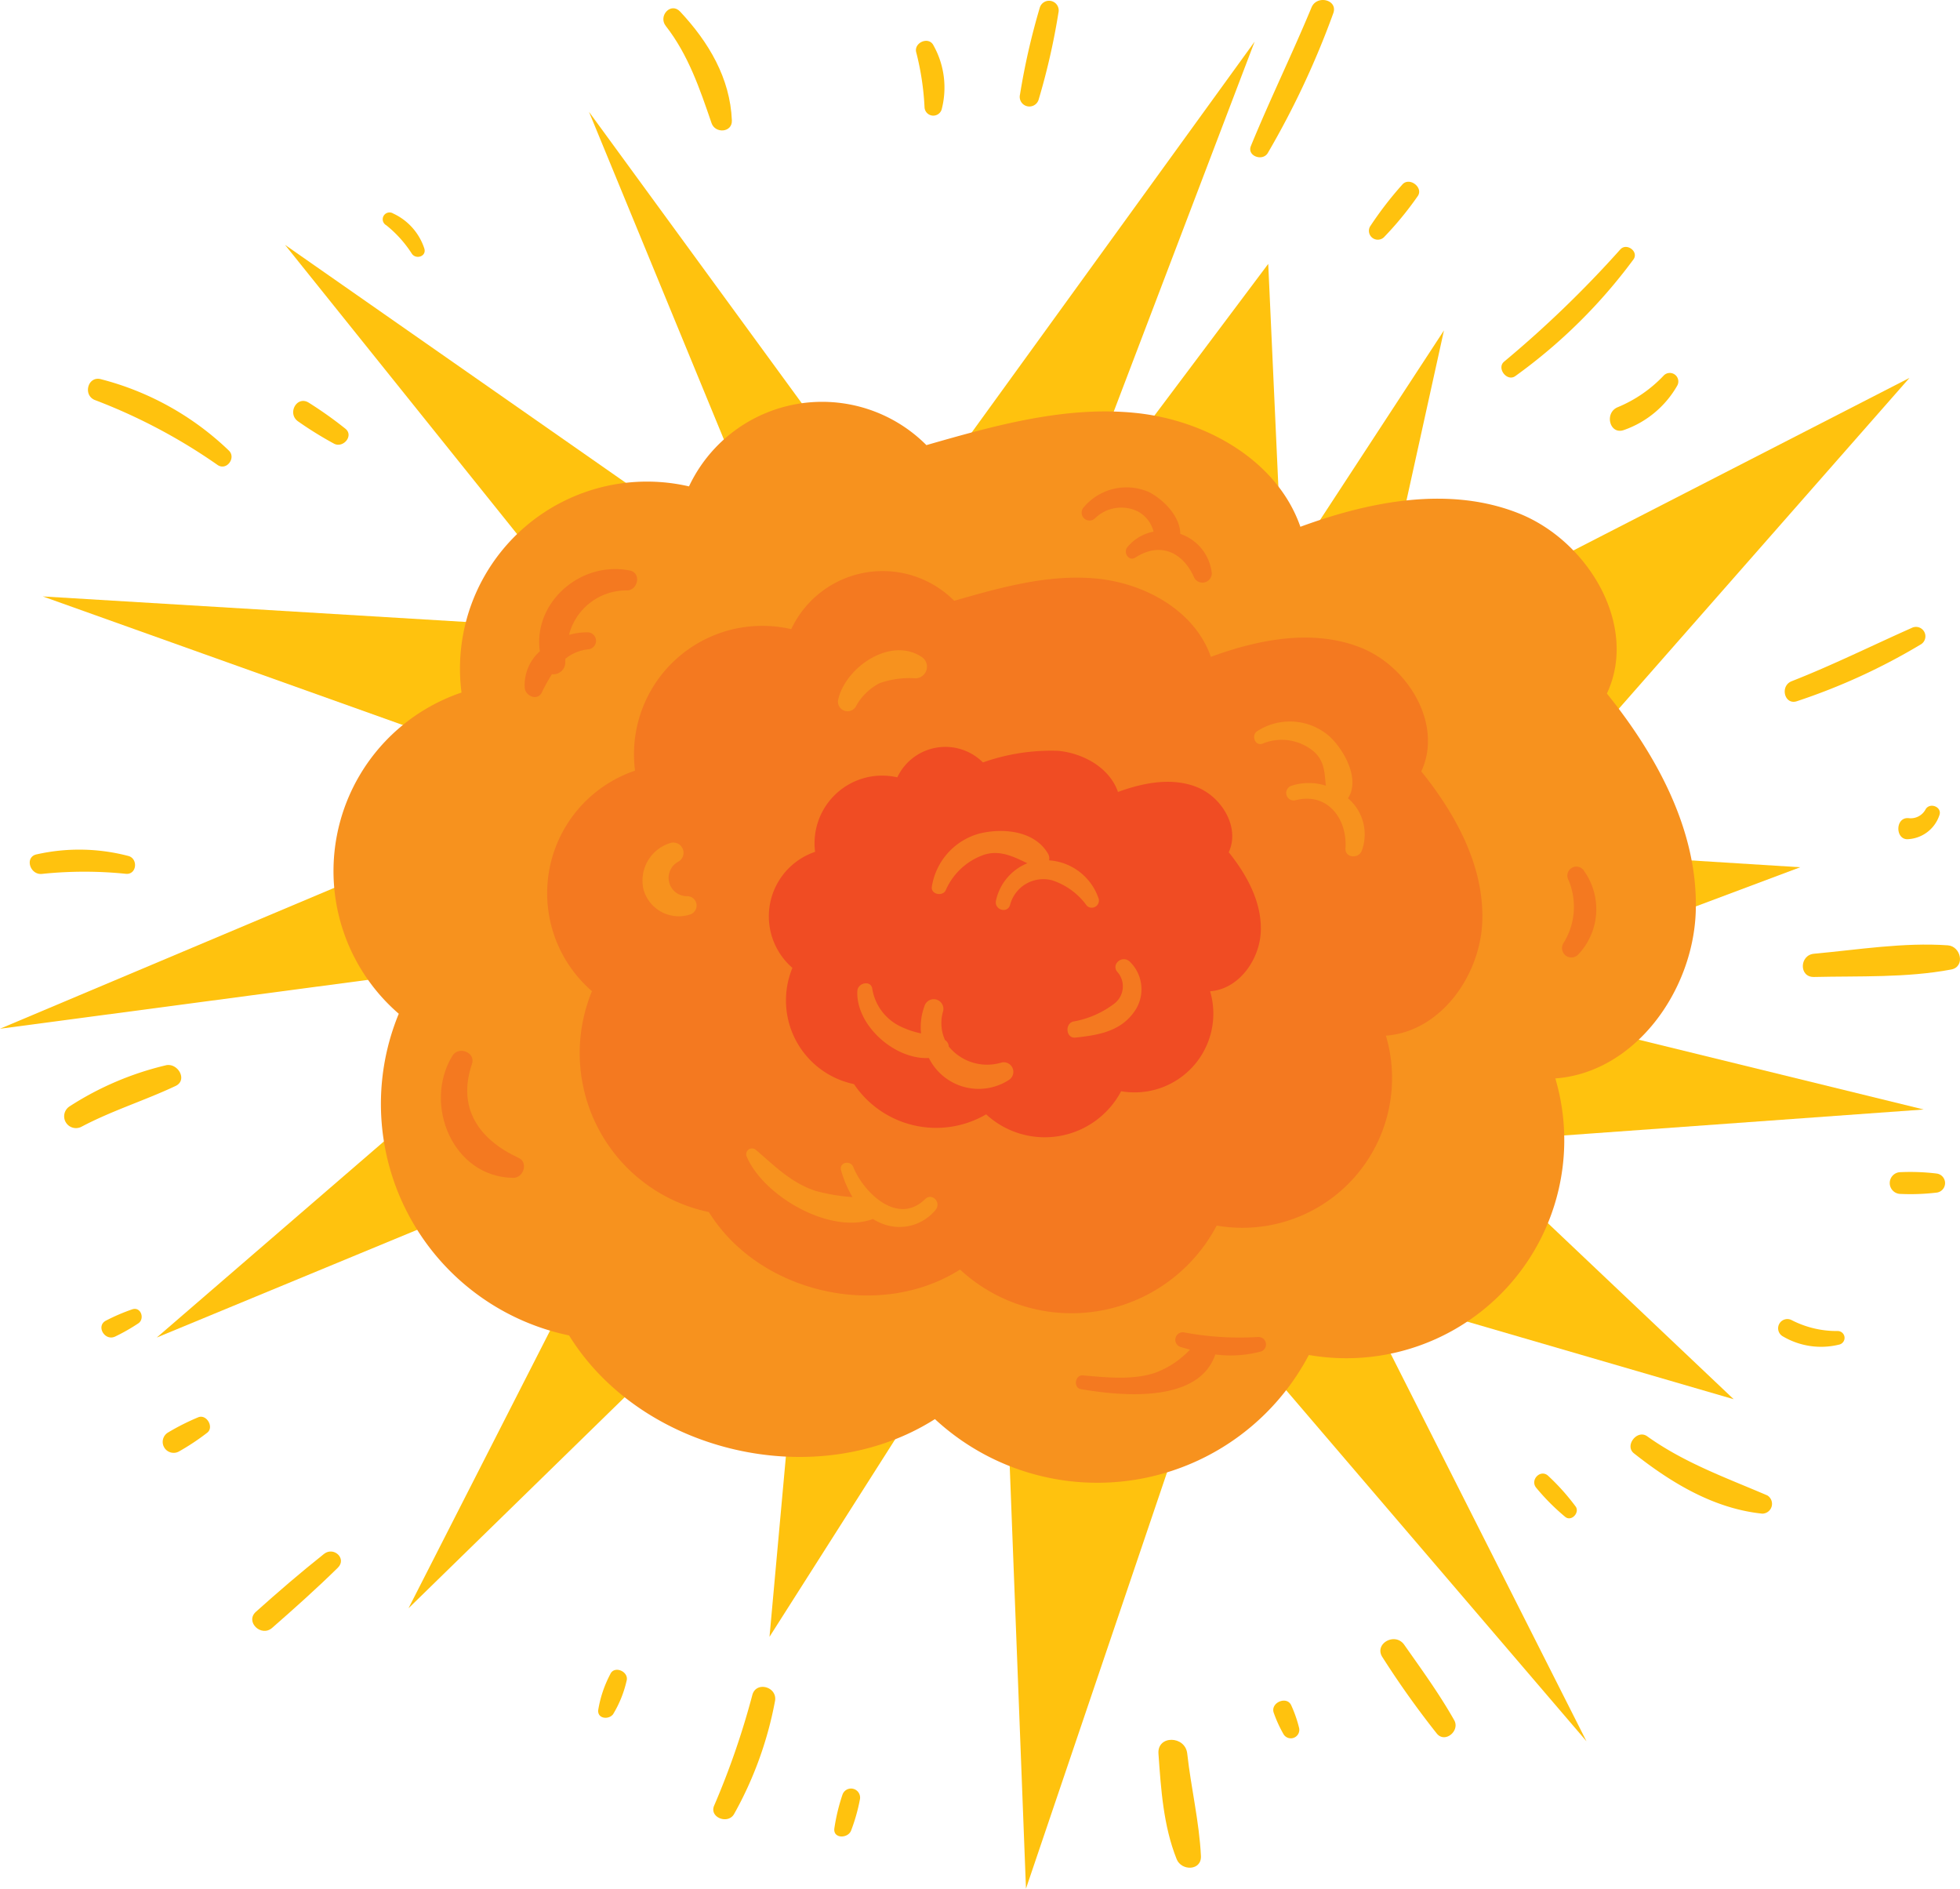 <svg xmlns="http://www.w3.org/2000/svg" width="171.042" height="164.783" viewBox="0 0 171.042 164.783">
  <g id="explosion-01" transform="translate(-23.34 -45.979)">
    <path id="Path_15" data-name="Path 15" d="M132.827,57.16l-31.144,43.017L74.74,63.285l17.41,42.279L48.213,74.891l26.943,33.575-48.083-2.9L73.5,122.145,23.34,143.285,76.4,136.237,37.019,170.228,80.127,152.4l-21.14,41.451,34.819-33.987-3.314,36.476L110.8,164.425l2.073,53.886,17-50.156,31.914,37.3-19.9-39.378,32.746,9.533L151.01,153.231l40.206-2.9-40.622-9.946,29.844-11.19-26.527-1.66L189.972,86.5l-46.838,24.041,6.216-28.187-14.092,21.556-1.244-27.359L116.6,99.761Z" transform="translate(0 -7.548)" fill="#ffc20e"/>
    <path id="Path_16" data-name="Path 16" d="M198.034,237.043a19.021,19.021,0,0,0,21.5-24.132c6.957-.513,12.055-7.662,12.256-14.622s-3.382-13.523-7.756-18.959c2.772-5.907-1.6-13.28-7.655-15.707s-12.968-1.092-19.093,1.157c-2.028-5.829-8.3-9.329-14.436-9.939s-12.253,1.108-18.2,2.814a12.841,12.841,0,0,0-20.717,3.6,16.321,16.321,0,0,0-19.853,17.988,16.448,16.448,0,0,0-5.475,28.025,20.636,20.636,0,0,0,14.862,28.067c6.4,10.323,21.676,13.819,31.927,7.3a20.854,20.854,0,0,0,32.626-5.589Z" transform="translate(-60.466 -72.839)" fill="#f7921e"/>
    <path id="Path_17" data-name="Path 17" d="M228.729,256.431A13.062,13.062,0,0,0,243.49,239.86c4.773-.351,8.273-5.257,8.412-10.047s-2.323-9.283-5.326-13.013c1.9-4.055-1.1-9.117-5.254-10.784s-8.9-.751-13.108.793c-1.394-4-5.7-6.4-9.913-6.823s-8.412.76-12.484,1.93a8.815,8.815,0,0,0-14.222,2.476,11.2,11.2,0,0,0-13.631,12.347,11.291,11.291,0,0,0-3.759,19.239,14.17,14.17,0,0,0,10.2,19.271c4.393,7.087,14.882,9.488,21.92,5.017a14.316,14.316,0,0,0,22.4-3.841Z" transform="translate(-99.206 -103.519)" fill="#f47920"/>
    <path id="Path_18" data-name="Path 18" d="M260.571,276.579a6.872,6.872,0,0,0,7.766-8.721c2.512-.185,4.354-2.765,4.426-5.287s-1.222-4.874-2.8-6.846c1-2.135-.578-4.8-2.765-5.676s-4.685-.393-6.9.419c-.731-2.106-3-3.373-5.215-3.59a17.83,17.83,0,0,0-6.57,1.014,4.64,4.64,0,0,0-7.473,1.3,5.9,5.9,0,0,0-7.174,6.5,5.943,5.943,0,0,0-1.979,10.125,7.457,7.457,0,0,0,5.371,10.141,8.649,8.649,0,0,0,11.535,2.638,7.538,7.538,0,0,0,11.779-2.015Z" transform="translate(-139.396 -135.39)" fill="#f04c23"/>
    <path id="Path_19" data-name="Path 19" d="M322.446,180.855c0-1.514-1.465-3-2.723-3.642a4.873,4.873,0,0,0-5.683,1.3.689.689,0,1,0,.975.975,3.285,3.285,0,0,1,3.727-.591,2.752,2.752,0,0,1,1.371,1.764A3.9,3.9,0,0,0,317.839,182c-.406.478.114,1.3.705.913,2.171-1.4,4.169-.448,5.134,1.8a.82.82,0,0,0,1.521-.409A4.088,4.088,0,0,0,322.446,180.855Z" transform="translate(-196.108 -88.295)" fill="#f47920"/>
    <path id="Path_20" data-name="Path 20" d="M173.422,198.912c-4.344-.855-8.448,2.84-7.847,7.051a3.941,3.941,0,0,0-1.319,3.184c.058.725,1.115,1.183,1.495.4a14.482,14.482,0,0,1,.881-1.589,1.033,1.033,0,0,0,1.16-.949,2.719,2.719,0,0,1,.019-.4,3.776,3.776,0,0,1,1.95-.816.743.743,0,0,0,0-1.485,5.569,5.569,0,0,0-1.644.224,5.162,5.162,0,0,1,5.072-3.88C174.156,200.625,174.442,199.111,173.422,198.912Z" transform="translate(-95.124 -103.158)" fill="#f47920"/>
    <path id="Path_21" data-name="Path 21" d="M148.537,337.492c-3.46-1.6-5.391-4.331-4.081-8.191.348-1.03-1.17-1.6-1.706-.721-2.58,4.224.02,10.589,5.316,10.651C148.946,339.24,149.4,337.892,148.537,337.492Z" transform="translate(-79.931 -190.483)" fill="#f47920"/>
    <path id="Path_22" data-name="Path 22" d="M328.172,404.141a26.375,26.375,0,0,1-6.359-.39.655.655,0,0,0-.348,1.264c.263.081.533.156.8.227a7.992,7.992,0,0,1-2.986,2c-2,.689-4.3.422-6.369.247-.686-.055-.842,1.089-.162,1.2,3.412.585,10.251,1.3,11.727-3.025a10.3,10.3,0,0,0,3.87-.231.651.651,0,0,0-.175-1.29Z" transform="translate(-195.079 -241.507)" fill="#f47920"/>
    <path id="Path_23" data-name="Path 23" d="M444.785,279.071a.787.787,0,1,0-1.358.8,5.975,5.975,0,0,1-.471,5.524.819.819,0,0,0,1.28.991A5.753,5.753,0,0,0,444.785,279.071Z" transform="translate(-283.202 -157.092)" fill="#f47920"/>
    <path id="Path_24" data-name="Path 24" d="M368.355,246.421c1.108-1.677-.383-4.3-1.657-5.439a5.247,5.247,0,0,0-6.258-.419c-.556.344-.2,1.339.458,1.092a4.365,4.365,0,0,1,4.455.669c1.007.887.946,1.927,1.072,3a4.874,4.874,0,0,0-2.98,0,.655.655,0,1,0,.348,1.264c2.788-.705,4.507,1.625,4.344,4.2-.055.864,1.173.929,1.43.192A4.13,4.13,0,0,0,368.355,246.421Z" transform="translate(-227.382 -130.793)" fill="#f7921e"/>
    <path id="Path_25" data-name="Path 25" d="M239.36,358.8c-2.378,2.326-5.348-.559-6.258-2.8-.26-.65-1.274-.409-1.066.292a10.04,10.04,0,0,0,.994,2.326,16.678,16.678,0,0,1-3.165-.526c-2.138-.673-3.594-2.167-5.244-3.574a.51.51,0,0,0-.8.617c1.5,3.418,7.21,6.726,10.911,5.423a.725.725,0,0,0,.068-.039,4.016,4.016,0,0,0,.725.374,4.066,4.066,0,0,0,4.76-1.167C240.8,359.089,239.981,358.2,239.36,358.8Z" transform="translate(-135.296 -208.191)" fill="#f7921e"/>
    <path id="Path_26" data-name="Path 26" d="M199.887,276.9a1.6,1.6,0,0,1-.773-3.028.893.893,0,0,0-.686-1.625,3.433,3.433,0,0,0-2.395,4.032A3.193,3.193,0,0,0,200.1,278.5a.819.819,0,0,0-.214-1.6Z" transform="translate(-116.546 -152.729)" fill="#f7921e"/>
    <path id="Path_27" data-name="Path 27" d="M255.672,221.149c-2.72-1.768-6.615.939-7.249,3.727a.837.837,0,0,0,1.517.65,4.981,4.981,0,0,1,2.083-2.063,7.794,7.794,0,0,1,3.142-.429,1.014,1.014,0,0,0,.507-1.885Z" transform="translate(-151.933 -117.872)" fill="#f7921e"/>
    <path id="Path_28" data-name="Path 28" d="M288.149,275.038a4.919,4.919,0,0,0-4.331-3.363.8.8,0,0,0-.075-.546c-1.16-2.054-3.987-2.31-6.06-1.777a5.728,5.728,0,0,0-4.1,4.64c-.084.65.907.848,1.2.325a5.668,5.668,0,0,1,3.408-3.145c1.374-.413,2.547.195,3.73.757a4.549,4.549,0,0,0-2.742,3.275c-.153.8,1.02,1.15,1.238.341a3,3,0,0,1,3.685-2.122,6.045,6.045,0,0,1,3.009,2.213A.625.625,0,0,0,288.149,275.038Z" transform="translate(-168.927 -150.631)" fill="#f47920"/>
    <path id="Path_29" data-name="Path 29" d="M315.429,303.721c-.686-.552-1.644.341-.991.991a1.9,1.9,0,0,1-.325,2.72,8.24,8.24,0,0,1-3.574,1.556c-.757.2-.627,1.491.192,1.4,1.992-.214,3.925-.526,5.144-2.274A3.353,3.353,0,0,0,315.429,303.721Z" transform="translate(-193.542 -173.879)" fill="#f47920"/>
    <path id="Path_30" data-name="Path 30" d="M266.189,316.928a4.321,4.321,0,0,1-4.614-1.4.682.682,0,0,0-.325-.562,3.6,3.6,0,0,1-.166-2.512.843.843,0,0,0-1.625-.448,5.238,5.238,0,0,0-.3,2.382,7.8,7.8,0,0,1-1.885-.65,4.435,4.435,0,0,1-2.372-3.249c-.114-.767-1.248-.523-1.3.175-.169,2.96,3.22,6.031,6.242,5.871a4.85,4.85,0,0,0,6.976,1.917A.836.836,0,0,0,266.189,316.928Z" transform="translate(-155.443 -178.244)" fill="#f47920"/>
    <path id="Path_31" data-name="Path 31" d="M202.961,48.49c-.806-.855-1.933.377-1.254,1.251,1.969,2.521,2.976,5.5,4,8.49.325.923,1.81.822,1.771-.24C207.328,54.284,205.44,51.139,202.961,48.49Z" transform="translate(-120.27 -1.501)" fill="#ffc20e"/>
    <path id="Path_32" data-name="Path 32" d="M129.789,106.2a5.121,5.121,0,0,0-2.72-3.054.595.595,0,1,0-.6,1.027,10.264,10.264,0,0,1,2.235,2.486C129.074,107.189,130,106.887,129.789,106.2Z" transform="translate(-69.42 -38.54)" fill="#ffc20e"/>
    <path id="Path_33" data-name="Path 33" d="M59.27,153.963a25.151,25.151,0,0,0-11.142-6.229c-1.186-.354-1.654,1.436-.507,1.829a49.214,49.214,0,0,1,10.674,5.66C59.075,155.721,59.9,154.59,59.27,153.963Z" transform="translate(-15.947 -68.661)" fill="#ffc20e"/>
    <path id="Path_34" data-name="Path 34" d="M106.649,156.065a34.613,34.613,0,0,0-3.2-2.274c-1.033-.65-1.911.929-.942,1.625a32.392,32.392,0,0,0,3.145,1.95C106.445,157.787,107.4,156.679,106.649,156.065Z" transform="translate(-53.163 -72.677)" fill="#ffc20e"/>
    <path id="Path_35" data-name="Path 35" d="M39.959,274.7a16.91,16.91,0,0,0-7.993-.156c-1.134.2-.634,1.868.471,1.709a35.727,35.727,0,0,1,7.314,0C40.664,276.3,40.787,274.953,39.959,274.7Z" transform="translate(-5.389 -154.03)" fill="#ffc20e"/>
    <path id="Path_36" data-name="Path 36" d="M49.446,331.971A26.837,26.837,0,0,0,41,335.562a1.03,1.03,0,0,0,1.04,1.777c2.651-1.4,5.485-2.274,8.188-3.545C51.311,333.294,50.48,331.8,49.446,331.971Z" transform="translate(-11.579 -193.057)" fill="#ffc20e"/>
    <path id="Path_37" data-name="Path 37" d="M53.263,397.487a17.31,17.31,0,0,0-2.274.975c-.929.461-.114,1.852.812,1.387a16.628,16.628,0,0,0,2-1.141C54.384,398.313,54.03,397.227,53.263,397.487Z" transform="translate(-18.388 -237.267)" fill="#ffc20e"/>
    <path id="Path_38" data-name="Path 38" d="M70.1,426.457A20.425,20.425,0,0,0,67.44,427.8a.955.955,0,0,0,.975,1.641,20.405,20.405,0,0,0,2.473-1.641C71.505,427.318,70.829,426.155,70.1,426.457Z" transform="translate(-29.463 -256.818)" fill="#ffc20e"/>
    <path id="Path_39" data-name="Path 39" d="M97.35,462.8c-2.047,1.625-4,3.308-5.94,5.046-.975.864.448,2.248,1.41,1.41,1.95-1.706,3.88-3.428,5.735-5.251C99.361,463.211,98.2,462.132,97.35,462.8Z" transform="translate(-45.732 -281.243)" fill="#ffc20e"/>
    <path id="Path_40" data-name="Path 40" d="M185.05,494.749A10.194,10.194,0,0,0,184,497.884c-.062.76.923.848,1.3.351a9.789,9.789,0,0,0,1.173-2.892C186.727,494.518,185.395,493.937,185.05,494.749Z" transform="translate(-108.458 -302.689)" fill="#ffc20e"/>
    <path id="Path_41" data-name="Path 41" d="M218.307,499.684a69.178,69.178,0,0,1-3.334,9.644c-.409,1.02,1.205,1.625,1.738.731a32.3,32.3,0,0,0,3.574-9.829C220.572,498.94,218.619,498.387,218.307,499.684Z" transform="translate(-129.322 -305.785)" fill="#ffc20e"/>
    <path id="Path_42" data-name="Path 42" d="M248.114,526.77a17.039,17.039,0,0,0-.708,2.944c-.114.9,1.166.894,1.456.2a15.779,15.779,0,0,0,.773-2.723.79.79,0,0,0-1.521-.419Z" transform="translate(-151.256 -324.202)" fill="#ffc20e"/>
    <path id="Path_43" data-name="Path 43" d="M336.974,514.364c-.172-1.579-2.625-1.625-2.512,0,.218,3.09.429,6.313,1.589,9.212.422,1.049,2.184,1.024,2.118-.286C338.02,520.29,337.3,517.334,336.974,514.364Z" transform="translate(-210.028 -315.383)" fill="#ffc20e"/>
    <path id="Path_44" data-name="Path 44" d="M367.551,505a11.2,11.2,0,0,0-.679-1.95c-.38-.868-1.849-.24-1.527.65a11.133,11.133,0,0,0,.855,1.868A.741.741,0,0,0,367.551,505Z" transform="translate(-230.848 -308.275)" fill="#ffc20e"/>
    <path id="Path_45" data-name="Path 45" d="M400.515,493.206c-1.3-2.3-2.843-4.419-4.361-6.58-.8-1.141-2.684-.078-1.891,1.1A79.046,79.046,0,0,0,399,494.376C399.716,495.247,401.041,494.132,400.515,493.206Z" transform="translate(-250.272 -297.14)" fill="#ffc20e"/>
    <path id="Path_46" data-name="Path 46" d="M439.018,444.559a19.4,19.4,0,0,0-2.375-2.661c-.673-.689-1.686.341-1.046,1.046a19.012,19.012,0,0,0,2.518,2.518C438.645,445.868,439.369,445.088,439.018,444.559Z" transform="translate(-278.167 -267.121)" fill="#ffc20e"/>
    <path id="Path_47" data-name="Path 47" d="M473.2,436.5c-3.639-1.56-7.236-2.837-10.485-5.16-.874-.624-2,.825-1.15,1.491,3.269,2.583,6.989,4.828,11.2,5.261A.859.859,0,0,0,473.2,436.5Z" transform="translate(-295.634 -260.046)" fill="#ffc20e"/>
    <path id="Path_48" data-name="Path 48" d="M506.076,401.212a8.6,8.6,0,0,1-4.049-.949.806.806,0,0,0-.812,1.391,6.564,6.564,0,0,0,5,.731A.6.6,0,0,0,506.076,401.212Z" transform="translate(-322.333 -239.101)" fill="#ffc20e"/>
    <path id="Path_49" data-name="Path 49" d="M534.986,360.806a19.234,19.234,0,0,0-3.09-.114.949.949,0,0,0,0,1.9,19.237,19.237,0,0,0,3.09-.11.838.838,0,0,0,0-1.673Z" transform="translate(-342.695 -212.442)" fill="#ffc20e"/>
    <path id="Path_50" data-name="Path 50" d="M520.184,299.688c-3.867-.27-7.824.383-11.675.734-1.28.117-1.326,2.06,0,2.028,3.967-.094,8.048.084,11.961-.65C521.731,301.569,521.331,299.766,520.184,299.688Z" transform="translate(-326.866 -171.229)" fill="#ffc20e"/>
    <path id="Path_51" data-name="Path 51" d="M535.565,262.658a1.469,1.469,0,0,1-1.488.767c-1.2-.1-1.17,1.966,0,1.833a3.061,3.061,0,0,0,2.694-2.093C537.027,262.444,535.932,262.018,535.565,262.658Z" transform="translate(-344.186 -146.063)" fill="#ffc20e"/>
    <path id="Path_52" data-name="Path 52" d="M513.744,214.424c-3.493,1.553-6.908,3.249-10.469,4.646-1.062.416-.627,2.135.478,1.738a53.957,53.957,0,0,0,10.817-4.965A.822.822,0,0,0,513.744,214.424Z" transform="translate(-323.58 -113.656)" fill="#ffc20e"/>
    <path id="Path_53" data-name="Path 53" d="M460.431,146.3a11.645,11.645,0,0,1-4.026,2.781c-1.206.487-.712,2.456.546,1.989a8.62,8.62,0,0,0,4.643-3.873A.743.743,0,0,0,460.431,146.3Z" transform="translate(-291.885 -67.576)" fill="#ffc20e"/>
    <path id="Path_54" data-name="Path 54" d="M436.964,112.5a96.084,96.084,0,0,1-10.134,9.787c-.712.569.247,1.813.975,1.264a46.69,46.69,0,0,0,10.3-10.173C438.583,112.7,437.517,111.905,436.964,112.5Z" transform="translate(-272.217 -44.767)" fill="#ffc20e"/>
    <path id="Path_55" data-name="Path 55" d="M393.86,95.042a31.19,31.19,0,0,0-2.807,3.649.775.775,0,0,0,1.212.936,29.184,29.184,0,0,0,2.924-3.551C395.787,95.308,394.474,94.3,393.86,95.042Z" transform="translate(-248.156 -32.946)" fill="#ffc20e"/>
    <path id="Path_56" data-name="Path 56" d="M364.464,46.636c-1.686,4.062-3.62,8.013-5.287,12.081-.357.871,1.011,1.368,1.469.621a74.529,74.529,0,0,0,5.712-12.178C366.823,45.96,364.929,45.489,364.464,46.636Z" transform="translate(-226.676)" fill="#ffc20e"/>
    <path id="Path_57" data-name="Path 57" d="M270.867,57.354c-.409-.845-1.774-.247-1.5.634a23.9,23.9,0,0,1,.715,4.754.764.764,0,0,0,1.491.2A7.531,7.531,0,0,0,270.867,57.354Z" transform="translate(-166.061 -7.405)" fill="#ffc20e"/>
    <path id="Path_58" data-name="Path 58" d="M298.991,46.723a60.284,60.284,0,0,0-1.732,7.6.843.843,0,0,0,1.625.445,59,59,0,0,0,1.732-7.6A.843.843,0,0,0,298.991,46.723Z" transform="translate(-184.909 -0.087)" fill="#ffc20e"/>
  </g>
</svg>
